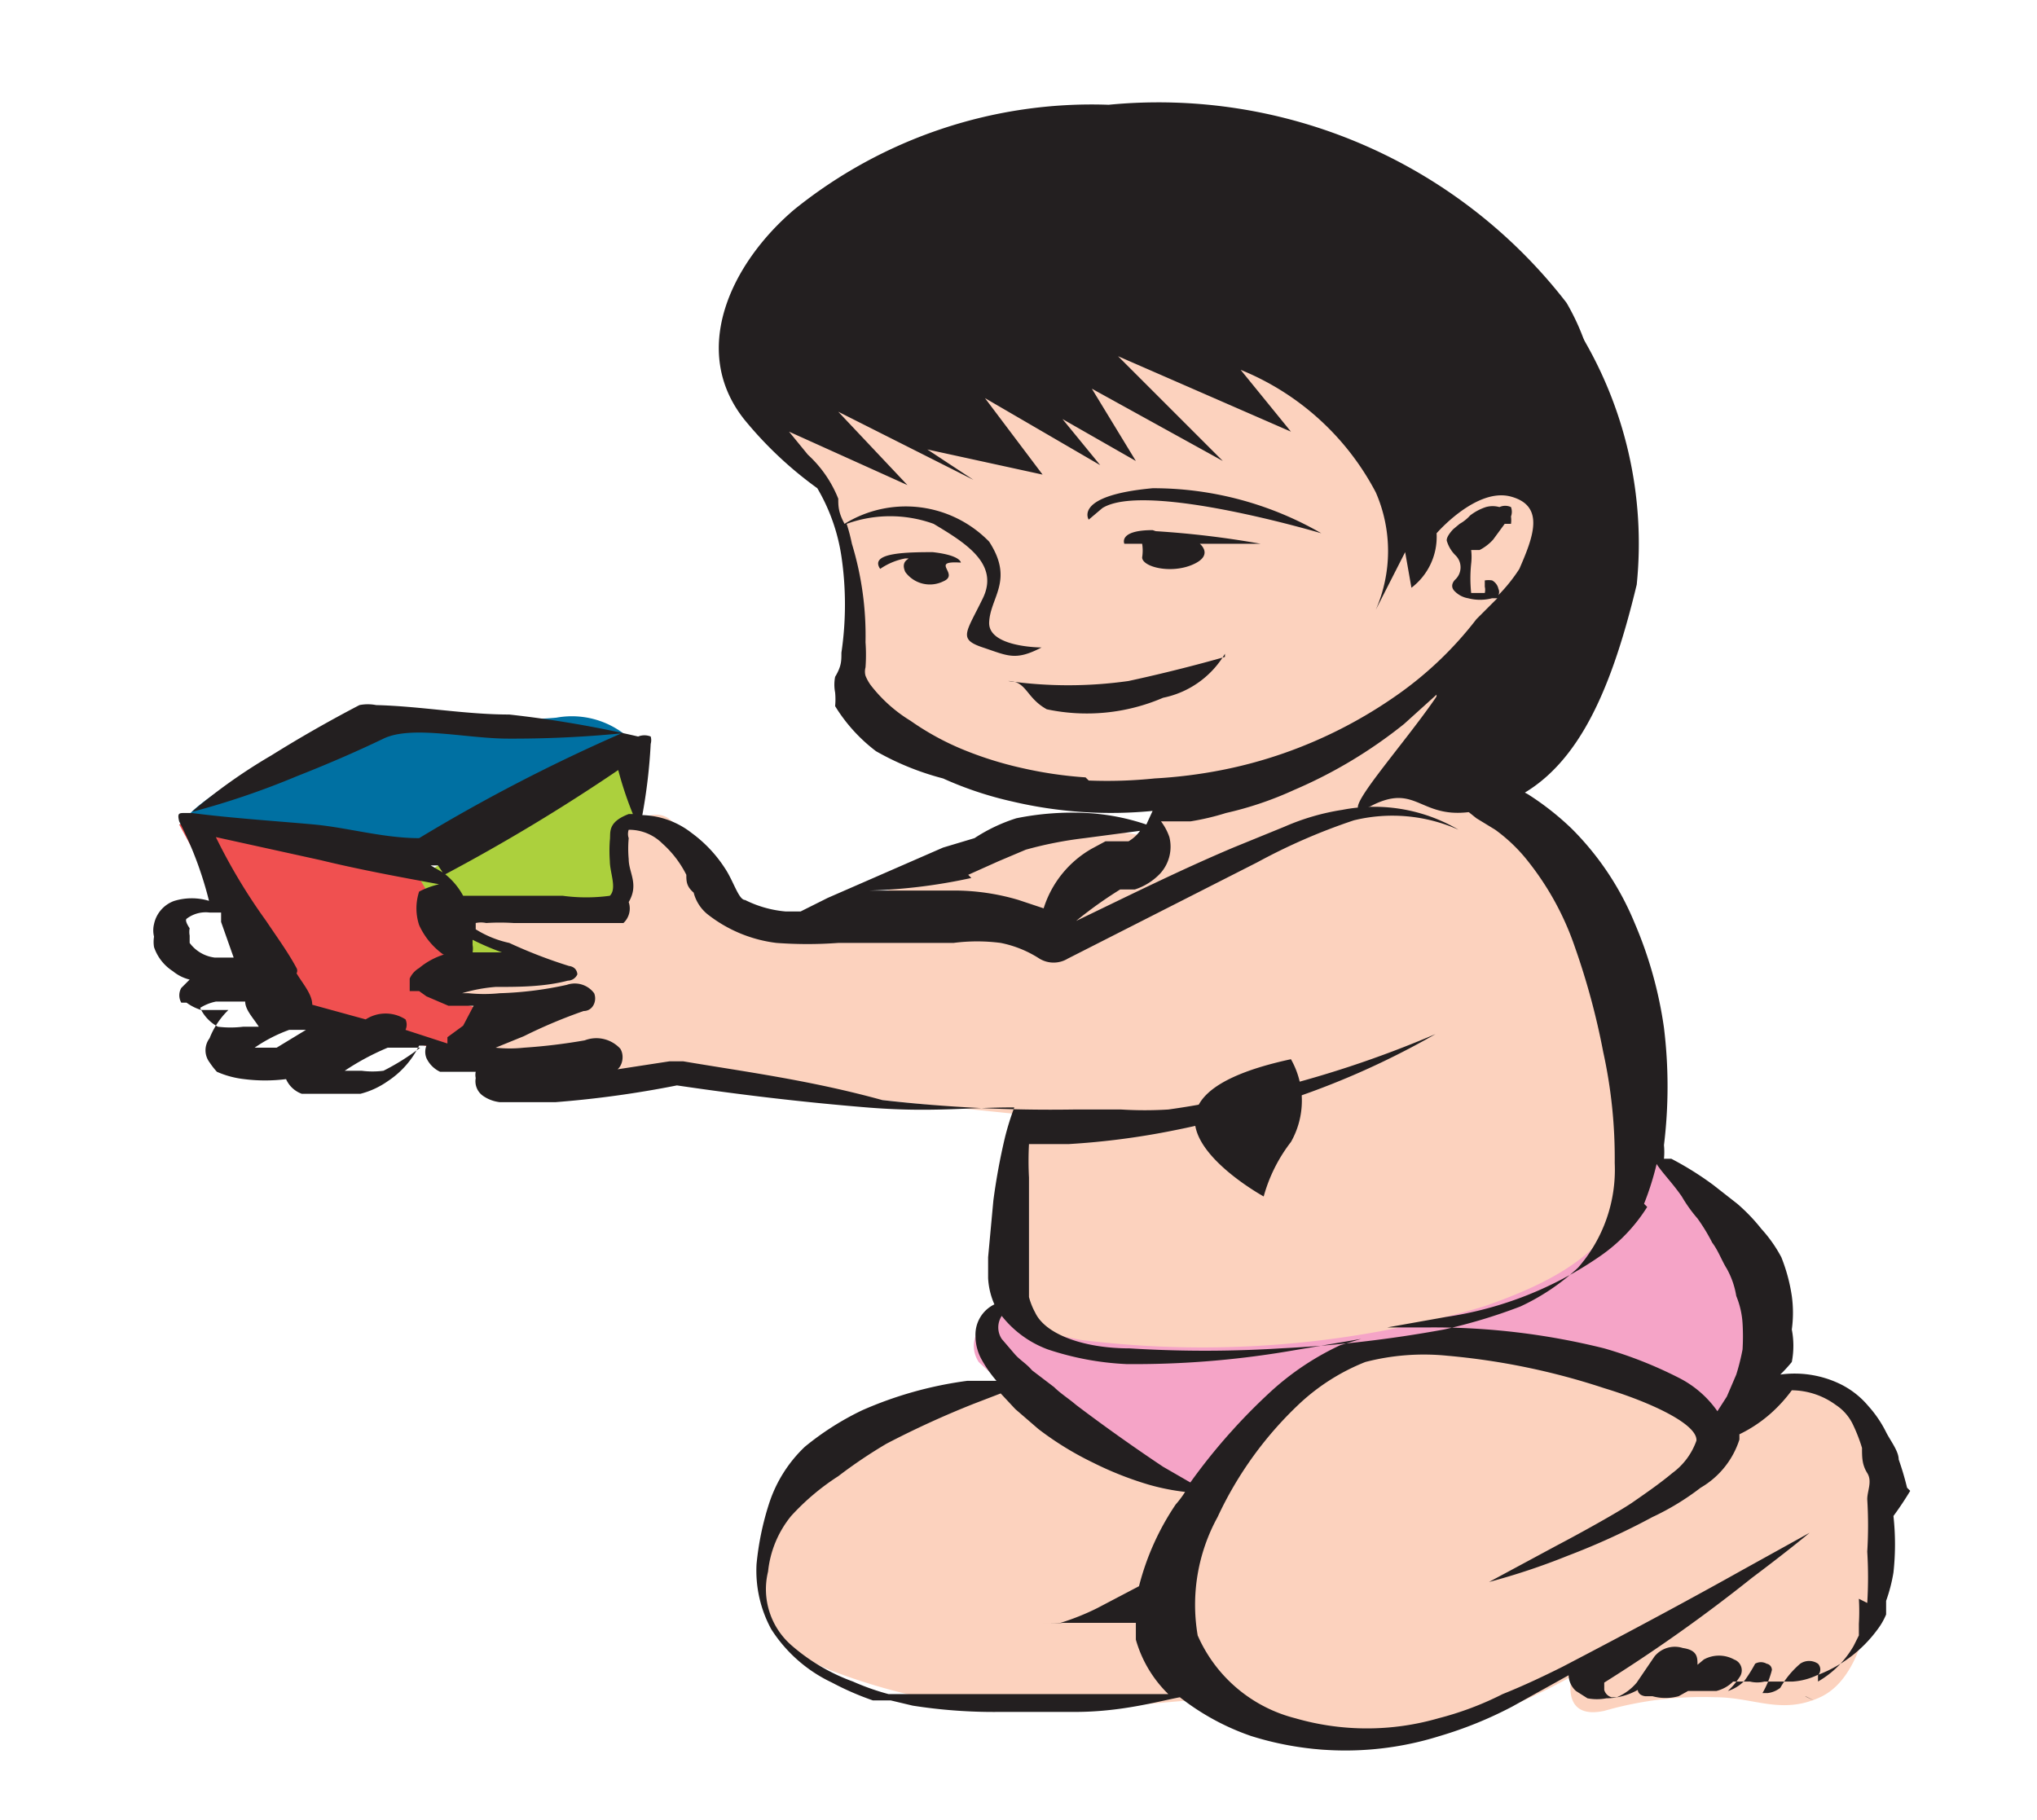 <svg id="Capa_1" data-name="Capa 1" xmlns="http://www.w3.org/2000/svg" viewBox="0 0 19.44 17.37"><defs><style>.cls-1{fill:#0070a2;}.cls-2{fill:#f05050;}.cls-3{fill:#acd03d;}.cls-4{fill:#f5a4c7;}.cls-5{fill:#fcd2be;}.cls-6{fill:#231f20;}</style></defs><title>2-21meses</title><path class="cls-1" d="M1.71,7.87l2.45.33,1.9-1.1a.82.82,0,0,0-.75-.25c-.53.05-2,0-2,0s-1.52.78-1.55,1"/><polygon class="cls-2" points="4.05 8.17 1.94 7.81 1.71 7.87 2.67 9.63 4.8 10.17 4.05 8.17"/><path class="cls-3" d="M4.74,9.63S4,8.38,4,8.38L5.93,7.1l.44,1.61Z"/><path class="cls-4" d="M10.65,11.79S9,12.47,9.34,13a7.23,7.23,0,0,0,2.13,1.39l4.27-.17s1-.79,1.11-1.21a1.45,1.45,0,0,0-.45-1.48,9.89,9.89,0,0,1-1.15-1Z"/><path class="cls-5" d="M7.55,8.89a2.59,2.59,0,0,1-.75-.41c-.28-.26-.26-.75-.58-.7s-.29.31-.25.48.07.14-.1.29-1.5.07-1.55.24.85.36.85.36-1.07,0-1.12.19.81.35.81.35-.44.24-.35.37a3.48,3.48,0,0,0,.77.43l1.23-.19,3.35.35s-.3.22-.24,1-.39.94.7,1.14a9.42,9.42,0,0,0,3.84-.32c.92-.32,1.56-.74,1.45-1.82a5.62,5.62,0,0,0-.54-2.34c-.26-.23-.84-.57-1-1.07s-.47-.83-.22-1a1.79,1.79,0,0,0,1-1.41c.08-.89-.67-2.53-1.69-2.63S10.22,1.73,9.69,2,7.32,3.47,7.31,3.79,7.89,4.45,8,5a7.7,7.7,0,0,1,.11,1.27A1.94,1.94,0,0,0,9.5,7.47a8.76,8.76,0,0,0,1.78.1L11,7.69V8A2.53,2.53,0,0,0,9.76,8c-.68.21-2.21.9-2.21.9"/><path class="cls-5" d="M15.43,13.12a3.2,3.2,0,0,0-3.68.54l-.31.54a5.45,5.45,0,0,1-1.08-.44c-.27-.2-.65-.54-.65-.54A6.56,6.56,0,0,0,7.92,14c-.51.4-1.17,1.46,0,1.94a5.76,5.76,0,0,0,2.38.38l1.28-.11a1.6,1.6,0,0,0,1.36.48A5.82,5.82,0,0,0,15,16s-.11.42.31.33a3.38,3.38,0,0,1,1.06-.13c.37,0,.63.17,1,0s.48-.75.54-1.22-.12-1.74-.52-1.77a2.8,2.8,0,0,0-.77.08l-.48.61s.53-.59-.74-.74"/><path class="cls-6" d="M10.52,4.85c.41-.26,2.09.24,2.09.24A3.21,3.21,0,0,0,11,4.66c-.76.07-.61.3-.61.3Z"/><path class="cls-6" d="M11,5.06c-.33,0-.27.13-.27.13h.17a.41.41,0,0,1,0,.13c0,.09.27.16.48.07s.07-.2.07-.2h.58a8.87,8.87,0,0,0-1-.12"/><path class="cls-6" d="M8.94,5.27c-.27,0-.65,0-.54.16a.62.62,0,0,1,.24-.1c.09,0-.06,0,0,.13A.29.29,0,0,0,9,5.55c.17-.07-.14-.2.17-.18,0,0,0-.07-.27-.1"/><path class="cls-6" d="M11.69,6.27s-.41.12-.92.23a4.09,4.09,0,0,1-1.15,0c.18,0,.17.16.37.27a1.84,1.84,0,0,0,1.11-.11.89.89,0,0,0,.59-.42"/><path class="cls-6" d="M13.16,5.82v0"/><path class="cls-6" d="M17.74,15.26h0a2,2,0,0,1,0,.24l0,.05,0,.06-.05.1a.92.92,0,0,1-.34.34l0-.06h0a.08.08,0,0,0,0-.11.15.15,0,0,0-.17,0h0a.87.87,0,0,0-.19.23.24.24,0,0,1-.12.05s0,0-.05,0l0,0v0l0,0a.85.85,0,0,0,.09-.22h0a.06.06,0,0,0-.05-.06.11.11,0,0,0-.11,0l0,0a1.4,1.4,0,0,1-.1.16.37.37,0,0,1-.16.1,0,0,0,0,0,0,0h0a.69.69,0,0,0,.11-.13v0a.11.11,0,0,0-.05-.17.3.3,0,0,0-.29,0s0,0,0,0h0l-.06.05a.06.06,0,0,0,0,0v0c0-.07,0-.14-.14-.16a.25.25,0,0,0-.27.08l-.17.25a.5.5,0,0,1-.19.14h0s-.07,0-.05,0a.1.1,0,0,1-.07-.07s0,0,0-.07a15.14,15.14,0,0,0,1.41-1c.36-.27.55-.43.55-.43l0,0-.65.36c-.41.23-1,.55-1.71.92-.18.09-.37.18-.57.26a3,3,0,0,1-.61.23,2.46,2.46,0,0,1-1.37,0,1.39,1.39,0,0,1-.93-.79,1.74,1.74,0,0,1,.19-1.13,3.52,3.52,0,0,1,.79-1.09,2,2,0,0,1,.62-.39,2.23,2.23,0,0,1,.78-.06,6.63,6.63,0,0,1,1.5.31c.43.13.89.34.88.5a.65.65,0,0,1-.23.31c-.12.1-.25.19-.38.28s-.51.3-.72.41l-.65.35,0,0a6.44,6.44,0,0,0,.75-.25,6.8,6.8,0,0,0,.81-.37,2.46,2.46,0,0,0,.46-.28.82.82,0,0,0,.37-.46s0,0,0-.05a1.31,1.31,0,0,0,.3-.2,1.42,1.42,0,0,0,.2-.22v0a.72.72,0,0,1,.42.14.46.46,0,0,1,.16.18,1.57,1.57,0,0,1,.09.23c0,.09,0,.16.05.24s0,.17,0,.25a4.07,4.07,0,0,1,0,.5,4,4,0,0,1,0,.49m-.51.93h0S17.22,16.19,17.23,16.19Zm-7-.06h0l-.68,0-.72,0-.19,0H8.57l-.09,0a2.3,2.3,0,0,1-.34-.12,1.85,1.85,0,0,1-.58-.34A.71.71,0,0,1,7.33,15a1,1,0,0,1,.22-.53A2.27,2.27,0,0,1,8,14.09a4.63,4.63,0,0,1,.46-.31,8.84,8.84,0,0,1,.83-.38l.26-.1.14.15.22.19a3,3,0,0,0,.52.32,3.24,3.24,0,0,0,.53.21,2.14,2.14,0,0,0,.35.07.94.94,0,0,1-.09.12,2.49,2.49,0,0,0-.35.78l-.4.21a2.31,2.31,0,0,1-.35.14.65.65,0,0,1-.17,0,.76.76,0,0,0,.19,0l.43,0,.27,0s0,.11,0,.16a1.17,1.17,0,0,0,.31.52ZM10,12.88h0a2.76,2.76,0,0,0,.75.14,8.84,8.84,0,0,0,1.53-.12l.71-.12-.2.06a2.62,2.62,0,0,0-.66.44,5.65,5.65,0,0,0-.77.87L11.1,14c-.24-.16-.54-.37-.83-.59-.07-.06-.15-.11-.21-.17l-.21-.16c-.06-.07-.12-.1-.17-.16l-.12-.14a.2.2,0,0,1,0-.22A1,1,0,0,0,10,12.88ZM6.52,10.13H6.39l-.65.1.09,0h0c.1,0,.14-.14.09-.22a.31.31,0,0,0-.34-.08A5.43,5.43,0,0,1,5,10a1.26,1.26,0,0,1-.27,0h0l0,0L5,9.89a4.87,4.87,0,0,1,.57-.24h0c.09,0,.13-.1.1-.17a.23.23,0,0,0-.26-.08,3.4,3.4,0,0,1-.64.08,1.46,1.46,0,0,1-.3,0l-.1,0s0,0-.06,0h0l.1,0a1.52,1.52,0,0,1,.32-.06c.22,0,.46,0,.69-.06h0a.1.1,0,0,0,.09-.06s0-.07-.08-.08A4.64,4.64,0,0,1,4.86,9a1,1,0,0,1-.32-.13l0-.06a.24.24,0,0,1,.1,0,2.06,2.06,0,0,1,.26,0l.54,0h.44l.07,0A.19.19,0,0,0,6,8.61c.1-.17,0-.28,0-.41A1.09,1.09,0,0,1,6,8a.12.12,0,0,1,0-.08.45.45,0,0,1,.32.13,1,1,0,0,1,.23.3c0,.06,0,.11.07.17a.39.39,0,0,0,.15.22A1.32,1.32,0,0,0,7.41,9,4,4,0,0,0,8,9l.58,0,.28,0,.24,0A1.74,1.74,0,0,1,9.55,9a1.06,1.06,0,0,1,.37.15h0a.26.26,0,0,0,.27,0L12,8.23a5.7,5.7,0,0,1,.92-.4,1.55,1.55,0,0,1,1,.09l0,0a1.59,1.59,0,0,0-1.11-.19,2.21,2.21,0,0,0-.55.16l-.49.2c-.52.22-1,.46-1.5.7a4,4,0,0,1,.42-.3l.05,0,.09,0a.58.58,0,0,0,.24-.15.38.38,0,0,0,.09-.35.53.53,0,0,0-.08-.15h.12l.16,0a2.37,2.37,0,0,0,.34-.08,3.31,3.31,0,0,0,.65-.22,4.5,4.5,0,0,0,1.05-.63l.31-.28a2.37,2.37,0,0,0,0,.37,1.09,1.09,0,0,0,.18.63l.1.1.1.08.18.11a1.57,1.57,0,0,1,.32.31,2.73,2.73,0,0,1,.44.81,6.87,6.87,0,0,1,.27,1,4.71,4.71,0,0,1,.11,1.06,1.42,1.42,0,0,1-.35,1,2.11,2.11,0,0,1-.55.37,5.19,5.19,0,0,1-.73.22,11.83,11.83,0,0,1-1.56.18,11.52,11.52,0,0,1-1.44,0c-.43,0-.8-.13-.9-.34a.67.67,0,0,1-.06-.15v-.13h0v-.42c0-.23,0-.43,0-.59a3,3,0,0,1,0-.32h.38a7.24,7.24,0,0,0,1-.13,8.46,8.46,0,0,0,.9-.23,7.72,7.72,0,0,0,1.6-.69l0,0a10.21,10.21,0,0,1-1.67.55c-.29.07-.59.13-.88.17a3.64,3.64,0,0,1-.45,0l-.45,0a14.11,14.11,0,0,1-1.83-.09C7.73,10.31,7.11,10.23,6.52,10.13Zm-2.1-.34h0l-.15.11,0,.06-.4-.13a.12.12,0,0,0,0-.1.35.35,0,0,0-.38,0l-.51-.14c0-.1-.09-.2-.15-.3a0,0,0,0,0,0,0,.05.05,0,0,0,0-.05v0c-.08-.15-.19-.3-.29-.45a5.47,5.47,0,0,1-.48-.8l1,.22c.37.09.75.16,1.13.23h0A.81.81,0,0,0,4,8.51a.51.51,0,0,0,0,.32.7.7,0,0,0,.23.28l.06,0H4.24A.69.69,0,0,0,4,9.24a.22.22,0,0,0-.09.1s0,.1,0,.12l0,0H4l.07.05.21.09.24,0Zm-.76.43h0a.8.8,0,0,1-.21,0H3.36l-.07,0,0,0A2.43,2.43,0,0,1,3.7,10h0l.31,0A2.19,2.19,0,0,1,3.66,10.22Zm-.4,0Zm0,0ZM2.64,10h0l-.21,0h0s0,0,0,0h0l0,0a1.44,1.44,0,0,1,.33-.17l.25,0-.09,0Zm-.29.05h0S2.36,10.06,2.35,10.05Zm-.44-.43h0l0,0s0,0,0,0h0s0,0,0,0a.45.45,0,0,1,.15-.06l.15,0h.13c0,.08.08.16.13.24H2.32a1,1,0,0,1-.24,0A.39.39,0,0,1,1.91,9.62Zm-.13-.85h0A.3.3,0,0,1,2,8.71h.11l0,.09.12.34H2.05A.35.35,0,0,1,1.81,9l0-.07a.19.19,0,0,1,0-.07S1.76,8.79,1.78,8.77Zm3,.32H4.62l-.11,0a.19.19,0,0,0,0-.07s0,0,0-.05A2.5,2.5,0,0,0,4.79,9.09Zm-.54-.74h0a17.8,17.8,0,0,0,1.66-1,3.45,3.45,0,0,0,.14.42H6c-.21.08-.17.18-.18.25a1.38,1.38,0,0,0,0,.2c0,.11.07.26,0,.33a1.67,1.67,0,0,1-.45,0l-.55,0-.29,0-.11,0a.67.67,0,0,0-.19-.22l-.12-.07.07,0Zm5,0h0l.29-.13.26-.11A3.71,3.71,0,0,1,10.35,8l.53-.07a.35.35,0,0,1-.11.1l-.11,0-.11,0-.13.07a1,1,0,0,0-.46.57.06.06,0,0,0,0,0l-.24-.08a2.16,2.16,0,0,0-.62-.09l-.31,0-.27,0H8.3A5.23,5.23,0,0,0,9.27,8.38Zm1.12-.93h0a3.89,3.89,0,0,1-.61-.09,3.45,3.45,0,0,1-.57-.18,2.57,2.57,0,0,1-.49-.27,1.4,1.4,0,0,1-.38-.34.41.41,0,0,1-.05-.09.15.15,0,0,1,0-.08,1.66,1.66,0,0,0,0-.24,3,3,0,0,0-.13-.94A1.72,1.72,0,0,0,8.08,5a1.22,1.22,0,0,1,.83,0c.3.18.63.38.47.71s-.24.39,0,.47.31.13.56,0c0,0-.51,0-.5-.24s.24-.4,0-.77A1.11,1.11,0,0,0,8.06,5C8,4.89,8,4.83,8,4.76a1.14,1.14,0,0,0-.29-.42l-.18-.22,1.13.51L8,3.93l1.29.65-.44-.29,1.1.24L9.4,3.8l1.1.64L10.14,4l.7.4-.42-.69,1.25.69-1-1,1.65.72-.48-.59A2.53,2.53,0,0,1,13.13,4.7a1.4,1.4,0,0,1,0,1.12l.28-.55.06.34a.61.61,0,0,0,.24-.52s.38-.44.71-.35.21.39.08.69a1.57,1.57,0,0,1-.2.25.07.07,0,0,0,0-.06.12.12,0,0,0-.06-.08.21.21,0,0,0-.07,0h0v.06a.13.13,0,0,1,0,.06h-.13s0,0,0,0a1.35,1.35,0,0,1,0-.28.56.56,0,0,0,0-.13s0,0,0,0l.08,0a.45.45,0,0,0,.13-.1L14.36,5h0s0,0,0,0,0,0,.06,0l0,0h0a.25.25,0,0,0,0-.07.13.13,0,0,0,0-.09.13.13,0,0,0-.11,0,.24.24,0,0,0-.13,0,.5.5,0,0,0-.15.08.39.39,0,0,1-.1.08l-.06.05s-.08.08-.06.12a.32.32,0,0,0,.08.13.16.16,0,0,1,0,.23s-.07.06,0,.12a.23.23,0,0,0,.12.06.45.45,0,0,0,.23,0l.05,0-.2.2h0a3.46,3.46,0,0,1-.78.74,4.4,4.4,0,0,1-1.06.54,4.31,4.31,0,0,1-.59.16,4.66,4.66,0,0,1-.64.08A4.42,4.42,0,0,1,10.39,7.45Zm5.33,4.07h0a2.78,2.78,0,0,0,.12-.38h0c.05.08.15.18.24.31a1.37,1.37,0,0,0,.15.21,1.76,1.76,0,0,1,.14.23c.06.08.09.17.14.25a.8.8,0,0,1,.09.26.82.82,0,0,1,.06.26,2.09,2.09,0,0,1,0,.25,2.1,2.1,0,0,1-.06.24l-.09.21-.09.14a1,1,0,0,0-.37-.32,4,4,0,0,0-.71-.28,6.74,6.74,0,0,0-1.66-.2l-.41,0,.56-.1a3.47,3.47,0,0,0,1.47-.58A1.61,1.61,0,0,0,15.72,11.52Zm2.51,2.71a2.76,2.76,0,0,0-.08-.27c0-.08-.08-.18-.12-.26a1.11,1.11,0,0,0-.17-.25.82.82,0,0,0-.29-.22,1,1,0,0,0-.55-.08A1.42,1.42,0,0,0,17.1,13a.81.81,0,0,0,0-.31,1.17,1.17,0,0,0,0-.32A1.64,1.64,0,0,0,17,12a1.31,1.31,0,0,0-.19-.27,1.75,1.75,0,0,0-.23-.24l-.23-.18a3,3,0,0,0-.4-.25l-.07,0a.69.69,0,0,0,0-.13,4.61,4.61,0,0,0,0-1.12,3.92,3.92,0,0,0-.28-1A2.75,2.75,0,0,0,15,7.91a2.65,2.65,0,0,0-.42-.33l-.24-.13-.08,0-.06,0a1,1,0,0,1-.25-.52,2.17,2.17,0,0,1-.07-.44L14,6.24l0,.37.13-.39.11.32.24-.66.12.34S14.9,5.34,15,5a2.18,2.18,0,0,0-.05-2.11A4.92,4.92,0,0,0,10.58,1a4.52,4.52,0,0,0-3,1c-.6.51-1,1.34-.48,2a3.66,3.66,0,0,0,.7.66,1.81,1.81,0,0,1,.23.65,3.15,3.15,0,0,1,0,.92c0,.08,0,.13-.06.23a.39.39,0,0,0,0,.15.69.69,0,0,1,0,.13,1.57,1.57,0,0,0,.39.43A2.62,2.62,0,0,0,9,7.43a3.41,3.41,0,0,0,.66.22A4.11,4.11,0,0,0,11,7.74l-.06.13,0,0a2.12,2.12,0,0,0-.57-.11,2.68,2.68,0,0,0-.67.05A1.61,1.61,0,0,0,9.3,8L9,8.09,7.9,8.57l-.26.13H7.5a1.07,1.07,0,0,1-.39-.11c-.06,0-.11-.18-.19-.3a1.27,1.27,0,0,0-.32-.34.8.8,0,0,0-.47-.17,5.25,5.25,0,0,0,.08-.68.13.13,0,0,0,0-.07.16.16,0,0,0-.12,0,10.54,10.54,0,0,0-1.23-.21c-.42,0-.85-.08-1.27-.09h0a.41.41,0,0,0-.16,0q-.44.23-.84.48a5.2,5.2,0,0,0-.76.54,7.68,7.68,0,0,0,1-.34c.28-.11.56-.23.83-.36s.79,0,1.19,0A10.69,10.69,0,0,0,5.93,7h0A16.52,16.52,0,0,0,4,8c-.34,0-.68-.1-1-.13s-.79-.06-1.17-.11H1.76c-.05,0-.07,0-.05.08A3.53,3.53,0,0,1,2,8.62L2,8.6a.57.57,0,0,0-.34,0,.3.3,0,0,0-.19.22.25.25,0,0,0,0,.12.31.31,0,0,0,0,.1.44.44,0,0,0,.18.23.4.4,0,0,0,.16.08l-.08.08a.14.14,0,0,0,0,.14v0l0,0,.05,0a.46.46,0,0,0,.14.07l.15,0h.11A.76.76,0,0,0,2,9.91a.19.19,0,0,0,0,.23.71.71,0,0,0,.07.09l0,0,0,0h0a.89.89,0,0,0,.26.07,1.59,1.59,0,0,0,.4,0h0a.26.26,0,0,0,.15.14l.1,0h.29l.17,0a.79.79,0,0,0,.26-.12.86.86,0,0,0,.3-.34h.07a.16.16,0,0,0,0,.12.27.27,0,0,0,.13.13l0,0,0,0h0l.24,0h.1a.14.14,0,0,0,0,.06.17.17,0,0,0,.07.17.35.35,0,0,0,.16.06l.16,0H5.3a9.84,9.84,0,0,0,1.16-.16c.61.09,1.2.16,1.81.21s.94,0,1.41,0a2.57,2.57,0,0,0-.09.29,6,6,0,0,0-.11.6L9.43,12v.2a.71.71,0,0,0,.06.25l0,0h0a.32.32,0,0,0-.18.31.46.46,0,0,0,.06.22,1.21,1.21,0,0,0,.14.2l-.28,0a3.68,3.68,0,0,0-1,.28,2.69,2.69,0,0,0-.55.35,1.3,1.3,0,0,0-.34.54,2.71,2.71,0,0,0-.12.58,1.17,1.17,0,0,0,.14.62,1.39,1.39,0,0,0,.58.51,2.71,2.71,0,0,0,.39.17l.1,0,.07,0H8.5l.21.05a5,5,0,0,0,.83.06c.26,0,.5,0,.72,0,.44,0,.79-.1,1-.14a2.33,2.33,0,0,0,.68.37,3,3,0,0,0,1.8,0,3.79,3.79,0,0,0,.69-.28l.54-.3a.21.21,0,0,0,.07.15l.11.07a.48.48,0,0,0,.18,0,.63.63,0,0,0,.3-.08h0s0,.05.07.06h0l0,0h.07a.47.47,0,0,0,.25,0l.09-.05h0l.12,0h.15a.34.34,0,0,0,.16-.09l.06,0,.1,0a.29.29,0,0,0,.14,0l0,0,.11,0h.16a.64.64,0,0,0,.23-.06,1.26,1.26,0,0,0,.58-.44.64.64,0,0,0,.08-.14l0-.06,0-.07a1.54,1.54,0,0,0,.07-.27,2.47,2.47,0,0,0,0-.54A3.08,3.08,0,0,0,18.23,14.23Z"/><path class="cls-6" d="M15.06,3.15a3.87,3.87,0,0,1,.56,2.43c-.26,1.08-.61,1.87-1.34,2.11s-.7-.25-1.19,0,.53-.8.77-1.29,1-1.14,1.09-1.75.11-1.5.11-1.5"/><path class="cls-6" d="M12.32,10.11a.8.8,0,0,1,0,.79,1.5,1.5,0,0,0-.26.52s-1.64-.9.26-1.31"/></svg>